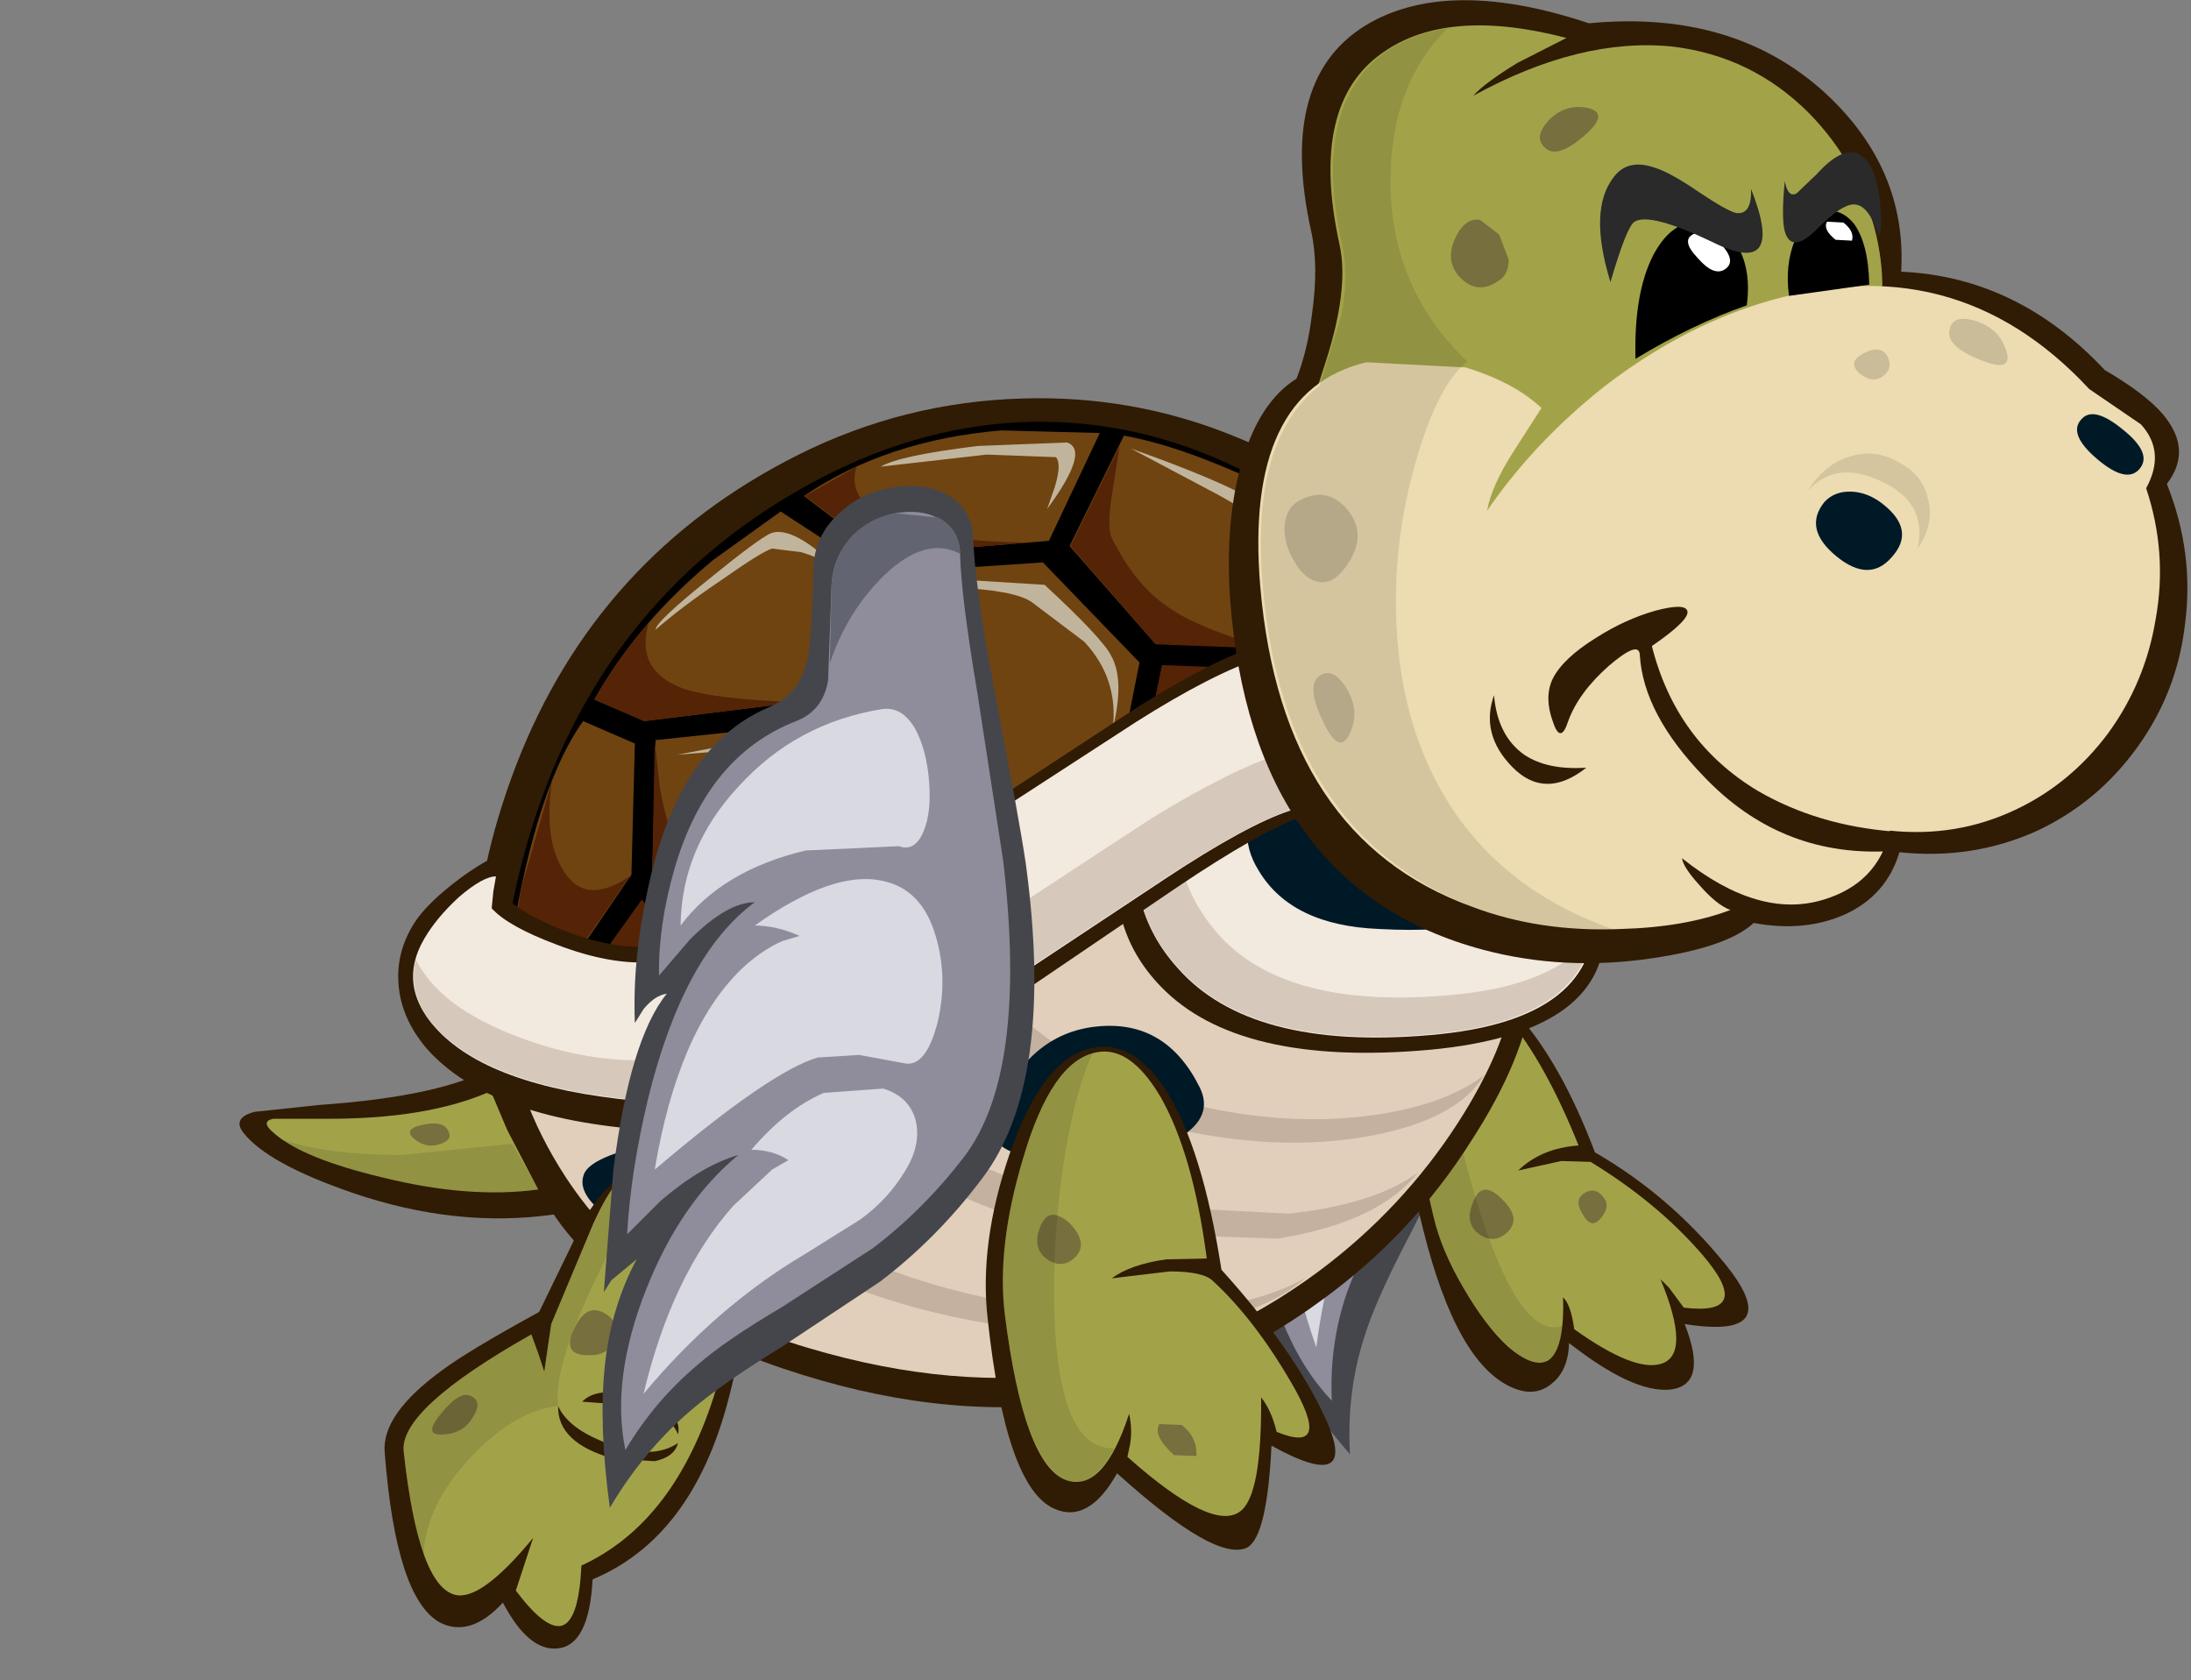 <?xml version="1.0" encoding="UTF-8" standalone="no"?>
<svg xmlns:ffdec="https://www.free-decompiler.com/flash" xmlns:xlink="http://www.w3.org/1999/xlink" ffdec:objectType="frame" height="97.4px" width="127.0px" xmlns="http://www.w3.org/2000/svg">
  <rect width="100%" height="100%" fill="#808080" stroke="none"/>
  <g transform="matrix(1.0, 0.0, 0.0, 1.0, 68.85, 49.85)">
    <use ffdec:characterId="89" height="95.55" transform="matrix(1.0, 0.0, 0.0, 1.0, -54.95, -49.85)" width="112.9" xlink:href="#shape0"/>
  </g>
  <defs>
    <g id="shape0" transform="matrix(1.0, 0.0, 0.0, 1.0, 54.95, 49.85)">
      <path d="M-3.15 -20.7 Q-1.6 -18.4 2.4 -14.1 L9.2 -6.65 Q17.25 2.9 16.7 9.4 16.4 13.3 15.1 16.85 14.4 18.8 12.5 22.45 10.8 25.75 10.2 27.75 9.2 30.9 9.4 34.45 6.35 30.9 4.85 28.0 3.35 25.0 3.1 22.1 2.65 22.8 2.55 23.7 L2.55 24.5 Q0.9 21.8 -0.7 18.5 -3.85 11.9 -3.55 8.8 -4.05 9.2 -4.15 10.15 L-4.15 11.0 Q-6.2 8.1 -7.6 4.35 -10.45 -3.1 -7.5 -7.2 -6.4 -8.7 -7.05 -10.4 -7.35 -11.35 -9.6 -15.0 -10.55 -16.6 -10.1 -18.3 -9.65 -19.8 -8.35 -20.85 -7.05 -21.95 -5.6 -21.95 -4.05 -22.0 -3.15 -20.7" fill="#45464b" fill-rule="evenodd" stroke="none"/>
      <path d="M-3.2 -19.5 Q-1.9 -17.6 1.8 -13.45 L8.1 -6.2 Q15.65 3.2 15.2 8.85 14.95 12.3 13.7 15.45 L11.3 20.55 Q9.7 23.6 9.1 25.45 8.2 28.3 8.35 31.35 5.55 28.4 4.45 23.25 3.45 18.3 4.65 14.55 3.3 16.0 2.45 18.7 2.0 20.1 1.85 21.15 0.15 18.15 -1.2 14.25 -3.95 6.5 -2.2 2.2 -3.5 2.95 -4.1 5.6 L-4.45 8.15 Q-6.0 5.8 -6.95 2.7 -8.85 -3.45 -5.75 -7.35 -4.8 -8.55 -5.5 -10.1 L-8.2 -14.7 Q-9.05 -16.1 -8.75 -17.55 -8.45 -18.85 -7.4 -19.75 -6.4 -20.65 -5.25 -20.6 -4.0 -20.6 -3.2 -19.5" fill="#8f8d9b" fill-rule="evenodd" stroke="none"/>
      <path d="M5.15 14.0 Q5.5 11.15 6.75 9.45 7.9 7.95 9.4 7.65 10.75 7.35 11.8 8.25 12.85 9.25 12.9 11.0 12.9 12.8 12.3 14.4 L10.75 17.5 Q8.2 22.25 7.45 28.25 5.2 21.9 5.95 17.05 6.15 15.55 6.65 14.35 L7.1 13.5 6.5 13.5 Q5.75 13.6 5.15 14.0" fill="#d8d9e1" fill-rule="evenodd" stroke="none"/>
      <path d="M9.65 5.9 L7.3 6.7 5.4 7.9 Q3.65 9.75 1.25 17.4 -1.9 10.3 -0.8 5.75 -0.45 4.35 0.25 3.35 L0.9 2.65 0.05 2.75 -1.55 3.3 Q0.45 -1.3 3.05 -2.1 5.15 -2.75 7.3 -0.85 9.05 0.8 9.9 3.15 10.7 5.5 9.65 5.9" fill="#d8d9e1" fill-rule="evenodd" stroke="none"/>
      <path d="M0.05 -10.1 Q1.15 -9.4 2.2 -8.0 3.25 -6.65 3.45 -5.5 3.7 -4.25 2.75 -4.15 1.15 -3.95 -1.4 -1.5 -4.7 1.55 -5.0 5.2 -7.2 1.55 -6.45 -2.85 -5.7 -7.3 -2.1 -10.15 L0.05 -10.1" fill="#d8d9e1" fill-rule="evenodd" stroke="none"/>
      <path d="M-8.25 -14.75 Q-9.05 -16.1 -8.75 -17.55 -8.45 -18.85 -7.4 -19.75 -6.4 -20.65 -5.25 -20.65 -4.0 -20.65 -3.25 -19.5 L-3.2 -19.5 Q-5.35 -19.5 -6.05 -16.5 -6.75 -13.9 -5.95 -11.0 L-8.25 -14.75" fill="#636471" fill-rule="evenodd" stroke="none"/>
      <path d="M31.05 23.3 Q34.8 27.85 28.8 26.9 30.2 30.45 27.95 30.7 25.8 30.9 22.1 28.0 22.05 29.6 21.1 30.35 20.15 31.15 18.85 30.6 15.6 29.25 13.65 21.45 10.3 7.95 14.9 6.85 16.8 6.4 19.15 9.0 21.65 11.8 23.6 16.95 27.85 19.4 31.05 23.3" fill="#301b04" fill-rule="evenodd" stroke="none"/>
      <path d="M18.55 9.15 Q20.75 11.8 22.65 16.55 20.5 16.7 19.15 18.0 L21.65 17.45 23.35 17.5 Q27.2 19.85 29.8 22.85 32.9 26.45 28.75 25.95 L27.9 24.8 27.4 24.3 Q29.2 28.65 27.45 29.2 25.9 29.7 22.4 27.2 22.2 25.75 21.75 25.35 21.85 28.35 20.9 29.0 20.05 29.5 18.55 28.2 17.25 27.0 16.0 24.85 14.7 22.65 14.25 20.7 12.75 14.45 13.05 10.75 13.3 7.45 14.95 7.1 16.45 6.7 18.55 9.15" fill="#a2a349" fill-rule="evenodd" stroke="none"/>
      <path d="M16.55 19.8 Q17.05 18.5 18.2 19.65 19.35 20.75 18.55 21.55 17.8 22.3 16.9 21.7 16.0 21.05 16.55 19.8" fill="#776f3d" fill-rule="evenodd" stroke="none"/>
      <path d="M23.0 19.3 Q23.6 18.95 24.05 19.5 24.55 20.05 23.95 20.75 23.4 21.45 22.9 20.55 22.35 19.7 23.0 19.3" fill="#776f3d" fill-rule="evenodd" stroke="none"/>
      <path d="M16.7 19.65 Q19.2 27.9 21.75 27.0 21.5 29.05 20.45 29.1 19.5 29.2 18.2 27.8 15.25 24.8 14.25 20.7 12.9 14.95 13.05 11.35 13.15 8.1 14.45 7.3 14.6 12.5 16.7 19.65" fill="#000000" fill-opacity="0.102" fill-rule="evenodd" stroke="none"/>
      <path d="M17.05 -8.0 Q18.4 -5.0 19.2 -2.0 20.55 3.35 20.0 7.65 19.5 11.55 16.45 16.25 13.05 21.65 7.85 25.45 -5.7 35.45 -23.4 29.5 -28.2 27.9 -31.85 25.3 -35.05 23.1 -36.75 20.55 -42.4 21.35 -48.4 19.3 -53.35 17.6 -54.75 15.8 -55.4 14.95 -54.1 14.6 L-50.35 14.2 Q-43.15 13.7 -40.15 11.95 L-40.85 8.0 -41.25 5.5 Q-41.25 0.6 -38.95 -5.45 -34.25 -17.65 -22.55 -23.5 -16.45 -26.55 -9.6 -26.75 -3.2 -26.95 2.6 -24.6 8.4 -22.3 12.2 -18.05 16.15 -13.6 17.05 -8.0" fill="#301b04" fill-rule="evenodd" stroke="none"/>
      <path d="M-40.4 13.4 L-39.45 15.65 -37.65 19.1 Q-41.65 19.65 -46.7 18.4 -51.3 17.3 -52.95 15.85 -53.8 15.15 -53.0 15.0 L-50.15 15.0 Q-44.1 15.05 -40.4 13.4" fill="#a2a349" fill-rule="evenodd" stroke="none"/>
      <path d="M-30.2 5.15 Q-20.15 2.55 -9.65 1.15 3.2 -0.5 10.6 0.6 19.6 2.0 18.9 7.45 18.45 10.9 15.65 15.25 12.45 20.2 7.65 23.8 -5.1 33.3 -21.95 28.3 -31.35 25.55 -36.05 18.4 -39.15 13.65 -39.55 8.55 -39.6 7.55 -30.2 5.15" fill="#e2cfbb" fill-rule="evenodd" stroke="none"/>
      <path d="M19.65 -5.2 L22.4 -1.55 Q23.95 1.2 24.15 3.5 24.6 10.0 14.05 11.0 2.95 12.0 -1.55 7.35 -4.95 3.85 -3.9 -1.4 -3.5 -3.3 -0.3 -4.85 2.6 -6.2 6.85 -6.85 L14.5 -7.1 Q18.25 -6.65 19.65 -5.2" fill="#301b04" fill-rule="evenodd" stroke="none"/>
      <path d="M19.3 -6.3 Q20.7 -4.8 21.85 -2.6 23.4 0.25 23.55 2.65 24.05 9.3 14.05 10.15 3.6 11.05 -0.6 6.25 -3.8 2.7 -2.8 -2.5 -2.45 -4.45 0.55 -5.95 3.3 -7.35 7.25 -7.95 L14.45 -8.2 Q18.0 -7.8 19.3 -6.3" fill="#f2e9df" fill-rule="evenodd" stroke="none"/>
      <path d="M-0.05 -5.9 Q-1.75 -0.35 1.2 3.6 4.9 8.7 15.0 7.85 21.3 7.35 23.45 4.35 22.5 9.4 14.05 10.1 3.6 11.0 -0.6 6.2 -3.8 2.65 -2.8 -2.55 L-1.55 -4.25 -0.05 -5.9" fill="#d6c9bc" fill-rule="evenodd" stroke="none"/>
      <path d="M15.85 -3.85 L17.8 -0.95 Q18.75 0.7 18.65 1.7 18.45 4.4 11.1 4.0 6.0 3.8 4.1 0.6 3.35 -0.6 3.45 -1.85 3.5 -3.0 4.3 -3.55 5.6 -4.4 10.9 -4.2 L15.85 -3.85" fill="#001927" fill-rule="evenodd" stroke="none"/>
      <path d="M15.7 -8.25 Q11.8 -8.8 4.4 -5.0 0.05 -2.8 -9.8 2.85 -18.85 7.65 -25.15 8.75 -33.55 10.3 -39.75 6.2 -37.15 -13.85 -21.25 -22.15 -15.3 -25.25 -9.05 -25.4 -3.35 -25.5 1.95 -23.15 6.9 -20.95 10.55 -16.95 14.15 -13.05 15.7 -8.25" fill="#000000" fill-rule="evenodd" stroke="none"/>
      <path d="M-1.9 -12.55 L-6.85 -18.2 -3.7 -24.6 Q-0.4 -24.0 4.2 -21.85 L8.1 -19.8 6.85 -12.2 -1.9 -12.55" fill="#6f4411" fill-rule="evenodd" stroke="none"/>
      <path d="M-10.8 -24.9 L-5.1 -24.75 -8.05 -18.5 -17.75 -17.7 -22.25 -21.1 Q-17.45 -24.35 -10.8 -24.9" fill="#6f4411" fill-rule="evenodd" stroke="none"/>
      <path d="M-34.4 -9.3 Q-31.9 -13.75 -27.5 -17.4 L-23.6 -20.2 -19.15 -17.3 -22.15 -9.2 -31.5 -8.05 -34.4 -9.3" fill="#6f4411" fill-rule="evenodd" stroke="none"/>
      <path d="M-32.05 -6.75 L-32.25 0.85 -36.1 6.5 -39.15 4.65 Q-38.9 2.55 -38.25 -0.1 -36.95 -5.4 -35.05 -8.05 L-32.05 -6.75" fill="#6f4411" fill-rule="evenodd" stroke="none"/>
      <path d="M-8.4 -17.25 L-2.8 -11.45 -4.55 -2.6 -16.2 -3.3 -20.85 -8.65 -18.05 -16.6 -8.4 -17.25" fill="#6f4411" fill-rule="evenodd" stroke="none"/>
      <path d="M-2.8 -4.9 L-1.5 -11.3 6.1 -11.0 -2.8 -4.9" fill="#552306" fill-rule="evenodd" stroke="none"/>
      <path d="M-30.85 -6.95 L-21.85 -7.9 -17.15 -2.45 -17.45 4.15 -26.0 6.9 -31.05 1.15 -30.85 -6.95" fill="#6f4411" fill-rule="evenodd" stroke="none"/>
      <path d="M-9.7 -1.7 L-16.4 3.45 -16.05 -2.2 -9.7 -1.7" fill="#552306" fill-rule="evenodd" stroke="none"/>
      <path d="M-27.55 7.1 Q-29.85 8.45 -32.95 8.2 L-35.55 7.75 -31.65 2.3 -27.55 7.1" fill="#552306" fill-rule="evenodd" stroke="none"/>
      <path d="M-17.75 -9.75 Q-16.1 -6.6 -13.35 -4.85 -11.05 -3.35 -7.35 -2.65 L-16.1 -3.35 -20.8 -8.7 -17.95 -16.65 -18.25 -14.0 Q-18.4 -11.1 -17.75 -9.75" fill="#552306" fill-rule="evenodd" stroke="none"/>
      <path d="M-30.6 -4.2 Q-30.1 -1.3 -29.15 -0.1 -27.8 1.55 -25.0 2.8 -21.7 4.25 -17.85 4.4 L-26.0 6.85 -31.05 1.2 -30.9 -6.85 -30.6 -4.2" fill="#552306" fill-rule="evenodd" stroke="none"/>
      <path d="M-9.35 -18.4 L-17.65 -17.7 -22.2 -21.1 -19.2 -22.8 Q-19.8 -20.95 -17.4 -19.75 -14.75 -18.45 -9.35 -18.4" fill="#552306" fill-rule="evenodd" stroke="none"/>
      <path d="M-6.8 -18.2 L-3.95 -24.0 -4.4 -21.15 Q-4.7 -19.25 -4.4 -18.65 -3.05 -15.95 -1.2 -14.7 0.6 -13.4 4.75 -12.25 L-1.85 -12.5 -6.8 -18.2" fill="#552306" fill-rule="evenodd" stroke="none"/>
      <path d="M-31.25 -13.75 Q-32.05 -11.0 -29.3 -9.95 -27.4 -9.3 -22.6 -9.15 L-31.5 -8.05 -34.4 -9.3 Q-33.15 -11.55 -31.25 -13.75" fill="#552306" fill-rule="evenodd" stroke="none"/>
      <path d="M-36.05 6.3 L-39.1 4.45 -38.6 1.5 -36.85 -4.6 Q-37.35 -1.2 -36.2 0.6 -34.95 2.7 -32.35 0.95 L-36.05 6.3" fill="#552306" fill-rule="evenodd" stroke="none"/>
      <path d="M-4.35 -7.6 Q-4.0 -10.5 -6.0 -12.65 L-9.05 -14.95 Q-10.05 -15.65 -13.65 -15.8 L-17.1 -15.8 -13.15 -16.25 -8.3 -15.95 Q-4.95 -12.85 -4.45 -11.85 -3.65 -10.45 -4.35 -7.6" fill="#c1b49c" fill-rule="evenodd" stroke="none"/>
      <path d="M-19.9 -3.7 Q-20.35 -4.2 -22.65 -5.95 L-26.55 -6.35 -29.6 -6.1 -25.9 -6.8 -21.8 -6.6 Q-18.8 -3.5 -18.5 -3.0 -17.75 -1.65 -18.05 1.15 -18.1 -1.65 -19.9 -3.7" fill="#c1b49c" fill-rule="evenodd" stroke="none"/>
      <path d="M3.8 -20.85 Q6.25 -19.4 5.45 -18.05 5.1 -19.35 1.7 -21.2 L-3.3 -23.85 Q1.9 -22.0 3.8 -20.85" fill="#c1b49c" fill-rule="evenodd" stroke="none"/>
      <path d="M-8.15 -20.35 L-7.7 -21.65 Q-7.3 -23.0 -7.65 -23.35 L-11.65 -23.5 -17.8 -22.8 Q-16.7 -23.45 -12.15 -24.0 L-7.0 -24.2 Q-5.65 -23.75 -8.15 -20.35" fill="#c1b49c" fill-rule="evenodd" stroke="none"/>
      <path d="M-20.2 -16.8 Q-21.35 -17.55 -22.45 -17.85 L-24.1 -18.05 Q-24.65 -17.9 -27.0 -16.25 -29.3 -14.7 -30.85 -13.35 -30.85 -13.8 -27.8 -16.25 -24.85 -18.65 -24.15 -18.95 -22.85 -19.4 -20.2 -16.8" fill="#c1b49c" fill-rule="evenodd" stroke="none"/>
      <path d="M17.2 12.45 Q15.65 15.0 10.8 15.95 6.2 16.85 0.85 15.9 -4.85 14.95 -8.6 12.3 -12.85 9.3 -13.3 4.95 -7.8 13.05 3.0 14.7 7.35 15.35 11.35 14.7 15.15 14.05 17.2 12.45" fill="#c4b19f" fill-rule="evenodd" stroke="none"/>
      <path d="M13.35 18.1 Q11.1 21.0 5.2 21.95 L-6.7 21.55 Q-13.25 20.15 -17.35 16.95 -21.95 13.35 -21.9 8.3 -20.05 12.9 -15.1 16.05 -10.75 18.8 -4.75 19.95 L5.85 20.5 Q10.9 19.95 13.35 18.1" fill="#c4b19f" fill-rule="evenodd" stroke="none"/>
      <path d="M-24.2 20.15 Q-19.5 23.45 -13.1 25.05 -7.25 26.5 -1.65 26.2 3.85 25.95 6.85 24.2 3.85 26.85 -2.7 27.3 -8.95 27.75 -15.6 26.0 -22.65 24.1 -26.9 20.5 -31.75 16.35 -31.7 11.0 -29.55 16.4 -24.2 20.15" fill="#c4b19f" fill-rule="evenodd" stroke="none"/>
      <path d="M0.7 13.2 Q1.5 14.85 -0.4 16.05 -2.1 17.1 -5.05 17.45 L-9.75 17.1 Q-11.85 16.4 -11.25 14.9 -9.35 10.05 -5.25 9.65 -1.25 9.25 0.7 13.2" fill="#001927" fill-rule="evenodd" stroke="none"/>
      <path d="M-33.85 20.5 Q-35.5 19.2 -34.95 18.1 -34.6 17.5 -33.15 17.0 -31.6 16.45 -29.95 16.55 -25.45 16.7 -24.75 20.55 -24.4 22.35 -26.15 22.8 L-30.05 22.4 Q-32.35 21.7 -33.85 20.5" fill="#001927" fill-rule="evenodd" stroke="none"/>
      <path d="M-1.3 13.3 Q0.85 16.65 1.95 23.75 6.1 28.35 7.9 32.2 10.1 36.85 4.85 33.95 4.6 39.2 3.45 39.85 1.65 40.75 -4.1 35.55 -5.75 38.5 -7.75 37.6 -10.55 36.35 -11.6 26.6 -12.1 22.25 -10.35 17.1 -8.45 11.5 -5.55 10.9 -3.2 10.4 -1.3 13.3" fill="#301b04" fill-rule="evenodd" stroke="none"/>
      <path d="M-1.6 13.7 Q0.3 17.0 1.1 23.1 L-1.25 23.15 Q-3.35 23.45 -4.4 24.25 L-1.05 23.85 Q0.9 23.85 1.45 24.4 3.85 26.6 6.0 30.3 8.45 34.5 5.15 33.15 4.85 31.9 4.25 31.15 4.3 36.8 3.05 37.75 1.45 39.0 -3.5 34.6 L-3.35 33.9 Q-3.2 33.05 -3.4 32.1 -4.9 36.7 -7.05 35.95 -9.5 35.05 -10.6 26.4 -11.1 22.45 -9.55 17.3 -7.9 11.65 -5.3 11.15 -3.35 10.75 -1.6 13.7" fill="#a2a349" fill-rule="evenodd" stroke="none"/>
      <path d="M-26.05 20.45 Q-25.0 25.2 -26.65 31.35 -28.75 39.3 -34.5 41.7 -34.7 45.5 -36.5 45.7 -38.2 45.9 -39.7 43.05 -41.6 45.1 -43.35 44.2 -45.9 42.8 -46.55 34.35 -46.75 32.15 -43.25 29.6 -41.8 28.5 -37.6 26.2 L-34.95 20.75 Q-33.65 18.65 -32.45 18.15 -31.05 17.55 -29.2 17.75 -26.55 18.05 -26.05 20.45" fill="#301b04" fill-rule="evenodd" stroke="none"/>
      <path d="M-26.45 20.15 Q-25.5 24.55 -27.35 30.7 -29.7 38.4 -35.15 40.9 -35.3 44.2 -36.35 44.4 -37.3 44.55 -38.95 42.35 L-37.95 39.3 Q-40.95 42.95 -42.45 42.6 -44.6 42.1 -45.45 34.3 -45.75 31.85 -38.05 27.5 L-37.65 28.6 -37.3 29.65 -37.1 28.25 -36.9 26.9 -34.45 21.05 Q-33.25 18.4 -32.2 18.0 -30.85 17.45 -29.3 17.65 -26.9 17.95 -26.45 20.15" fill="#a2a349" fill-rule="evenodd" stroke="none"/>
      <path d="M-2.85 -8.9 Q1.7 -11.75 4.55 -12.6 11.15 -14.6 16.2 -12.4 18.45 -11.4 19.5 -9.8 20.5 -8.1 19.9 -6.1 19.45 -4.55 18.4 -4.05 L15.8 -3.65 11.95 -3.6 Q9.3 -3.4 6.7 -2.55 4.25 -1.7 -0.65 1.6 L-10.0 7.95 Q-22.8 16.25 -31.3 15.65 -40.5 15.0 -44.1 10.95 -45.6 9.2 -45.75 7.2 -45.9 5.3 -44.8 3.6 -44.05 2.45 -42.1 1.0 -40.15 -0.4 -39.35 -0.4 L-39.6 2.1 Q-38.65 3.1 -36.15 4.1 -33.2 5.25 -30.65 5.0 -23.0 4.2 -11.4 -3.3 L-2.85 -8.9" fill="#301b04" fill-rule="evenodd" stroke="none"/>
      <path d="M19.75 -5.2 Q19.25 -3.7 18.15 -3.35 17.35 -3.1 15.35 -3.35 9.75 -4.15 5.9 -2.85 3.45 -2.05 -1.25 1.05 L-10.15 6.95 Q-22.3 14.6 -30.85 14.05 -39.85 13.4 -43.25 10.1 -45.95 7.45 -44.25 4.55 -43.55 3.35 -42.25 2.15 -40.85 0.95 -40.1 0.95 L-40.25 1.8 -40.35 2.8 Q-39.4 3.85 -36.6 4.9 -33.35 6.15 -30.85 5.9 -23.2 5.1 -11.55 -2.45 L-3.0 -8.0 Q1.5 -10.85 4.35 -11.75 11.0 -13.75 16.05 -11.5 18.3 -10.55 19.3 -8.9 20.35 -7.2 19.75 -5.2" fill="#f2e9df" fill-rule="evenodd" stroke="none"/>
      <path d="M5.95 -2.9 Q3.45 -2.05 -1.25 1.0 L-10.15 6.9 Q-22.3 14.55 -30.85 14.0 -38.8 13.45 -42.45 10.75 -45.4 8.55 -44.75 5.75 -43.4 8.55 -38.7 10.3 -34.15 12.0 -29.85 11.5 -22.2 10.65 -10.6 3.15 L-2.05 -2.45 Q2.55 -5.25 5.35 -6.15 9.65 -7.4 13.65 -6.85 17.35 -6.3 19.4 -4.4 18.8 -3.4 17.6 -3.3 L14.85 -3.5 Q9.75 -4.15 5.95 -2.9" fill="#d6c9bc" fill-rule="evenodd" stroke="none"/>
      <path d="M-6.5 23.0 Q-7.25 23.75 -8.15 23.15 -9.05 22.5 -8.55 21.25 -8.05 20.0 -6.85 21.05 -5.75 22.2 -6.5 23.0" fill="#776f3d" fill-rule="evenodd" stroke="none"/>
      <path d="M-1.65 32.7 L-0.35 32.75 Q0.55 33.45 0.5 34.55 L-0.8 34.5 Q-2.05 33.35 -1.65 32.7" fill="#776f3d" fill-rule="evenodd" stroke="none"/>
      <path d="M-33.95 26.2 Q-32.95 26.65 -33.2 27.75 -33.55 28.8 -34.9 28.7 -36.25 28.65 -35.6 27.25 -34.95 25.75 -33.95 26.2" fill="#776f3d" fill-rule="evenodd" stroke="none"/>
      <path d="M-42.9 15.65 Q-42.55 16.2 -43.3 16.45 -44.1 16.75 -44.8 16.2 -45.55 15.6 -44.35 15.35 -43.2 15.1 -42.9 15.65" fill="#776f3d" fill-rule="evenodd" stroke="none"/>
      <path d="M-29.3 20.7 Q-28.45 21.05 -28.65 21.95 -28.85 22.85 -30.0 22.9 -31.15 22.9 -30.65 21.65 -30.2 20.4 -29.3 20.7" fill="#776f3d" fill-rule="evenodd" stroke="none"/>
      <path d="M-41.5 31.1 Q-40.85 31.45 -41.5 32.4 -42.1 33.3 -43.25 33.3 -44.35 33.35 -43.25 32.05 -42.15 30.7 -41.5 31.1" fill="#776f3d" fill-rule="evenodd" stroke="none"/>
      <path d="M-29.55 33.8 Q-29.75 34.6 -30.9 34.85 L-33.3 34.7 Q-36.55 33.8 -36.5 31.65 -35.9 33.0 -33.55 33.85 -31.05 34.8 -29.55 33.8" fill="#301b04" fill-rule="evenodd" stroke="none"/>
      <path d="M-35.1 31.4 Q-34.2 30.45 -31.75 31.15 -29.25 31.9 -29.55 33.3 -30.0 32.15 -31.8 31.65 L-35.1 31.4" fill="#301b04" fill-rule="evenodd" stroke="none"/>
      <path d="M6.3 -27.9 Q6.95 -29.55 7.2 -31.65 7.6 -34.45 7.15 -36.45 5.15 -45.5 10.6 -48.55 15.3 -51.15 23.25 -48.5 31.6 -49.3 36.9 -44.5 41.7 -40.1 41.35 -34.1 48.1 -33.8 53.15 -28.4 55.55 -27.0 56.55 -25.8 58.25 -23.75 56.75 -21.8 58.35 -17.8 57.8 -13.65 57.35 -9.75 55.05 -6.55 52.75 -3.35 49.25 -1.7 45.5 0.0 41.25 -0.45 40.5 2.05 38.1 3.15 35.75 4.2 32.8 3.65 31.3 5.05 26.9 5.7 21.8 6.45 17.1 5.2 3.7 1.6 2.45 -15.15 2.15 -19.75 3.15 -23.1 4.15 -26.55 6.3 -27.9" fill="#301b04" fill-rule="evenodd" stroke="none"/>
      <path d="M8.8 -35.65 Q7.0 -43.8 11.3 -46.8 15.05 -49.45 21.95 -47.65 L19.1 -46.2 Q17.15 -45.0 16.55 -44.3 22.75 -47.7 28.1 -47.15 32.7 -46.6 36.0 -43.3 38.9 -40.35 39.9 -36.25 40.8 -32.3 39.45 -29.4 35.75 -21.85 29.75 -18.4 24.85 -15.6 18.9 -15.8 14.1 -15.95 10.05 -17.85 6.35 -19.6 6.35 -21.0 6.35 -23.95 8.0 -28.9 9.35 -33.1 8.8 -35.65" fill="#a2a349" fill-rule="evenodd" stroke="none"/>
      <path d="M20.5 -26.2 L18.8 -23.55 Q17.6 -21.65 17.35 -20.25 20.1 -24.25 24.15 -27.45 28.5 -30.8 33.15 -32.25 44.4 -35.75 52.25 -27.3 L55.25 -25.25 Q56.7 -23.65 55.55 -21.55 56.8 -17.8 56.1 -13.95 55.5 -10.3 53.35 -7.35 51.15 -4.4 47.95 -2.9 44.55 -1.3 40.7 -1.7 40.0 1.35 36.85 2.3 33.1 3.45 28.65 -0.1 28.7 0.4 29.65 1.45 30.65 2.6 31.45 2.9 28.8 3.9 25.1 4.0 20.4 4.2 16.45 2.7 5.45 -1.3 4.2 -15.85 3.25 -27.15 10.35 -28.85 L16.1 -28.55 Q18.9 -27.7 20.5 -26.2" fill="#eddbb1" fill-rule="evenodd" stroke="none"/>
      <path d="M26.95 -35.0 Q27.9 -36.85 29.35 -37.0 30.8 -37.2 31.7 -35.85 32.7 -34.4 32.4 -32.15 29.25 -31.05 25.95 -29.05 25.85 -32.8 26.95 -35.0" fill="#000000" fill-rule="evenodd" stroke="none"/>
      <path d="M26.2 -11.9 Q26.15 -12.75 24.4 -11.25 22.65 -9.7 22.05 -8.05 21.6 -6.65 21.15 -8.05 20.65 -9.45 21.15 -10.5 21.75 -11.7 23.7 -12.9 25.35 -13.95 27.1 -14.45 28.8 -14.9 28.95 -14.45 29.15 -13.95 26.9 -12.4 28.3 -6.85 33.05 -4.0 36.5 -2.0 40.9 -1.65 L40.45 -0.5 Q34.3 -0.25 29.95 -4.8 26.4 -8.45 26.2 -11.9" fill="#301b04" fill-rule="evenodd" stroke="none"/>
      <path d="M23.1 -5.35 Q20.7 -3.45 18.8 -5.4 16.95 -7.3 17.75 -9.55 17.95 -7.2 19.5 -6.1 20.85 -5.2 23.1 -5.35" fill="#301b04" fill-rule="evenodd" stroke="none"/>
      <path d="M35.95 -21.4 Q36.95 -23.05 38.6 -23.45 40.0 -23.8 41.3 -23.0 42.6 -22.3 42.9 -20.95 43.3 -19.5 42.3 -18.05 42.9 -20.7 40.2 -21.95 37.55 -23.2 35.95 -21.4" fill="#000000" fill-opacity="0.102" fill-rule="evenodd" stroke="none"/>
      <path d="M29.35 -36.3 Q30.1 -36.6 30.95 -35.65 31.8 -34.7 31.15 -34.25 30.5 -33.8 29.55 -34.9 28.55 -35.95 29.35 -36.3" fill="#ffffff" fill-rule="evenodd" stroke="none"/>
      <path d="M34.85 -32.7 Q34.6 -34.5 35.2 -35.95 35.8 -37.25 36.8 -37.55 37.8 -37.85 38.6 -36.9 39.45 -35.75 39.5 -33.35 L34.85 -32.7" fill="#000000" fill-rule="evenodd" stroke="none"/>
      <path d="M38.5 -35.9 L37.55 -35.95 Q36.8 -36.55 37.05 -37.0 L38.0 -36.95 Q38.65 -36.45 38.5 -35.9" fill="#ffffff" fill-rule="evenodd" stroke="none"/>
      <path d="M32.65 -38.9 Q34.7 -33.7 30.45 -35.8 26.8 -37.55 25.9 -37.0 25.45 -36.75 24.5 -33.5 23.2 -37.7 24.7 -39.6 25.5 -40.65 27.0 -40.15 27.9 -39.9 29.65 -38.7 31.3 -37.6 31.8 -37.5 32.7 -37.4 32.65 -38.9" fill="#2a2a2a" fill-rule="evenodd" stroke="none"/>
      <path d="M34.6 -39.35 Q34.8 -38.35 35.3 -38.65 L36.45 -39.75 Q38.3 -41.8 39.35 -40.55 39.9 -39.9 40.1 -38.3 40.3 -36.85 40.05 -36.1 39.5 -38.0 38.6 -38.0 37.9 -38.0 36.55 -36.65 35.0 -35.05 34.6 -36.45 34.4 -37.2 34.6 -39.35" fill="#2a2a2a" fill-rule="evenodd" stroke="none"/>
      <path d="M36.9 -20.75 Q37.5 -21.4 38.5 -21.35 39.4 -21.3 40.2 -20.7 42.25 -19.15 40.8 -17.55 39.5 -16.05 37.6 -17.6 35.65 -19.2 36.9 -20.75" fill="#001927" fill-rule="evenodd" stroke="none"/>
      <path d="M51.8 -25.55 Q52.5 -26.35 54.2 -24.95 55.95 -23.55 55.15 -22.65 54.4 -21.8 52.7 -23.25 51.0 -24.7 51.8 -25.55" fill="#001927" fill-rule="evenodd" stroke="none"/>
      <path d="M38.95 -28.2 Q38.2 -28.85 39.15 -29.35 40.15 -29.9 40.55 -29.2 40.9 -28.5 40.3 -28.05 39.7 -27.6 38.95 -28.2" fill="#cabb99" fill-rule="evenodd" stroke="none"/>
      <path d="M44.15 -30.7 Q44.3 -31.65 45.65 -31.25 47.05 -30.8 47.45 -29.5 47.85 -28.2 45.9 -29.0 43.95 -29.8 44.15 -30.7" fill="#cabb99" fill-rule="evenodd" stroke="none"/>
      <path d="M6.4 -20.8 Q8.1 -21.75 9.3 -20.25 10.5 -18.7 9.05 -16.85 8.3 -15.9 7.45 -16.15 6.7 -16.35 6.15 -17.35 5.6 -18.25 5.6 -19.25 5.65 -20.35 6.4 -20.8" fill="#cabb99" fill-rule="evenodd" stroke="none"/>
      <path d="M7.6 -10.65 Q8.4 -11.25 9.2 -9.95 10.0 -8.65 9.4 -7.35 8.8 -6.0 7.85 -8.0 6.85 -10.05 7.6 -10.65" fill="#cabb99" fill-rule="evenodd" stroke="none"/>
      <path d="M18.05 -33.6 Q16.8 -32.7 15.75 -33.8 14.75 -34.9 15.75 -36.5 16.3 -37.25 16.95 -37.1 L18.05 -36.25 18.6 -34.8 Q18.6 -33.95 18.05 -33.6" fill="#776f3d" fill-rule="evenodd" stroke="none"/>
      <path d="M20.75 -41.25 Q20.0 -41.85 20.9 -42.85 21.85 -43.85 23.15 -43.6 24.5 -43.3 23.0 -42.0 21.45 -40.65 20.75 -41.25" fill="#776f3d" fill-rule="evenodd" stroke="none"/>
      <path d="M11.75 -39.35 Q11.75 -33.15 16.2 -28.9 14.5 -27.55 13.25 -23.2 11.85 -18.45 12.1 -13.5 12.4 -7.6 15.15 -3.25 18.4 1.85 24.75 4.05 17.25 4.15 12.1 0.3 5.3 -4.75 4.35 -15.85 3.6 -24.35 7.65 -27.5 L8.9 -31.55 Q9.35 -33.75 8.95 -35.65 7.65 -41.4 9.5 -44.65 11.15 -47.6 15.05 -48.2 11.75 -44.95 11.75 -39.35" fill="#000000" fill-opacity="0.102" fill-rule="evenodd" stroke="none"/>
      <path d="M-5.5 11.2 Q-6.35 12.85 -7.05 16.65 -7.7 20.5 -7.75 24.35 -7.85 34.25 -4.25 34.1 -5.9 37.05 -7.6 35.6 -9.65 33.9 -10.6 26.4 -11.1 22.55 -9.6 17.45 -8.0 11.95 -5.5 11.2" fill="#000000" fill-opacity="0.102" fill-rule="evenodd" stroke="none"/>
      <path d="M-29.9 17.6 Q-31.9 19.2 -34.35 24.35 -36.8 29.5 -36.5 31.65 -38.95 31.9 -41.5 34.55 -44.15 37.35 -44.3 40.25 -45.0 38.3 -45.45 34.3 -45.75 31.85 -38.05 27.5 L-37.65 28.6 -37.3 29.65 -37.1 28.25 -36.9 26.9 -34.45 21.05 Q-33.25 18.4 -32.2 18.0 L-29.9 17.6" fill="#000000" fill-opacity="0.102" fill-rule="evenodd" stroke="none"/>
      <path d="M-39.15 16.45 L-37.65 19.1 Q-41.4 19.65 -46.2 18.55 -50.45 17.6 -52.55 16.2 -49.85 17.1 -45.55 17.1 L-39.15 16.45" fill="#000000" fill-opacity="0.102" fill-rule="evenodd" stroke="none"/>
      <path d="M-12.45 -18.8 Q-12.35 -15.95 -11.25 -10.05 -9.75 -2.25 -9.4 0.15 -7.65 12.9 -11.95 18.5 -14.55 21.95 -17.85 24.45 L-23.5 28.2 Q-27.0 30.35 -28.8 31.9 -31.55 34.25 -33.5 37.55 -34.15 32.85 -33.8 29.4 -33.45 25.95 -31.95 23.15 L-33.4 24.35 -33.85 25.05 -33.3 18.0 Q-32.35 10.4 -30.2 7.75 -30.9 7.85 -31.55 8.65 L-32.05 9.45 Q-32.2 5.8 -31.3 1.7 -29.55 -6.55 -24.4 -8.8 -22.55 -9.55 -22.1 -11.45 -21.8 -12.45 -21.7 -16.9 -21.65 -18.8 -20.2 -20.1 -18.95 -21.3 -17.1 -21.6 -15.3 -21.9 -14.0 -21.2 -12.55 -20.4 -12.45 -18.8" fill="#45464b" fill-rule="evenodd" stroke="none"/>
      <path d="M-13.2 -17.75 Q-13.15 -15.35 -12.2 -9.7 L-10.7 0.05 Q-9.25 12.4 -13.0 17.25 -15.3 20.25 -18.25 22.5 L-23.5 25.9 Q-26.8 27.85 -28.4 29.25 -30.9 31.35 -32.6 34.2 -33.45 30.1 -31.4 24.9 -29.4 19.85 -26.05 17.1 -28.15 17.7 -30.55 19.75 L-32.5 21.7 Q-32.3 18.1 -31.3 13.9 -29.25 5.5 -25.1 2.45 -26.7 2.45 -28.85 4.6 L-30.65 6.7 Q-30.7 3.8 -29.75 0.5 -27.85 -6.05 -22.7 -8.05 -21.15 -8.65 -20.85 -10.4 L-20.65 -15.95 Q-20.55 -17.6 -19.45 -18.75 -18.4 -19.8 -16.95 -20.1 -15.45 -20.35 -14.45 -19.8 -13.25 -19.15 -13.2 -17.75" fill="#8f8d9b" fill-rule="evenodd" stroke="none"/>
      <path d="M-26.35 20.05 L-24.1 17.95 -23.15 17.4 Q-24.05 16.8 -25.3 16.8 -23.3 14.45 -21.1 13.5 L-17.65 13.25 Q-16.2 13.7 -15.8 15.0 -15.4 16.45 -16.4 18.05 -17.4 19.7 -19.0 20.85 L-22.2 22.85 Q-27.35 25.9 -31.55 30.95 -29.9 24.05 -26.35 20.05" fill="#d8d9e1" fill-rule="evenodd" stroke="none"/>
      <path d="M-19.05 11.3 L-21.45 11.45 Q-24.2 12.25 -30.9 17.95 -29.55 9.9 -25.9 6.35 -24.75 5.25 -23.5 4.7 L-22.5 4.4 Q-23.85 3.8 -25.1 3.8 -20.6 0.6 -17.75 1.2 -15.4 1.65 -14.6 4.45 -13.9 6.85 -14.5 9.4 -15.15 11.95 -16.35 11.8 L-19.05 11.3" fill="#d8d9e1" fill-rule="evenodd" stroke="none"/>
      <path d="M-15.0 -4.6 Q-14.85 -2.8 -15.3 -1.7 -15.8 -0.45 -16.75 -0.8 L-22.15 -0.55 Q-27.0 0.6 -29.4 3.8 -29.35 -0.7 -26.05 -4.25 -22.7 -7.95 -17.7 -8.75 -16.55 -8.9 -15.8 -7.6 -15.15 -6.4 -15.0 -4.6" fill="#d8d9e1" fill-rule="evenodd" stroke="none"/>
      <path d="M-16.95 -20.1 L-14.45 -19.85 Q-13.25 -19.2 -13.2 -17.8 L-13.2 -17.75 Q-15.2 -18.8 -17.6 -16.5 -19.75 -14.4 -20.75 -11.4 L-20.65 -15.95 Q-20.55 -17.6 -19.45 -18.8 -18.4 -19.85 -16.95 -20.1" fill="#636471" fill-rule="evenodd" stroke="none"/>
    </g>
  </defs>
</svg>
